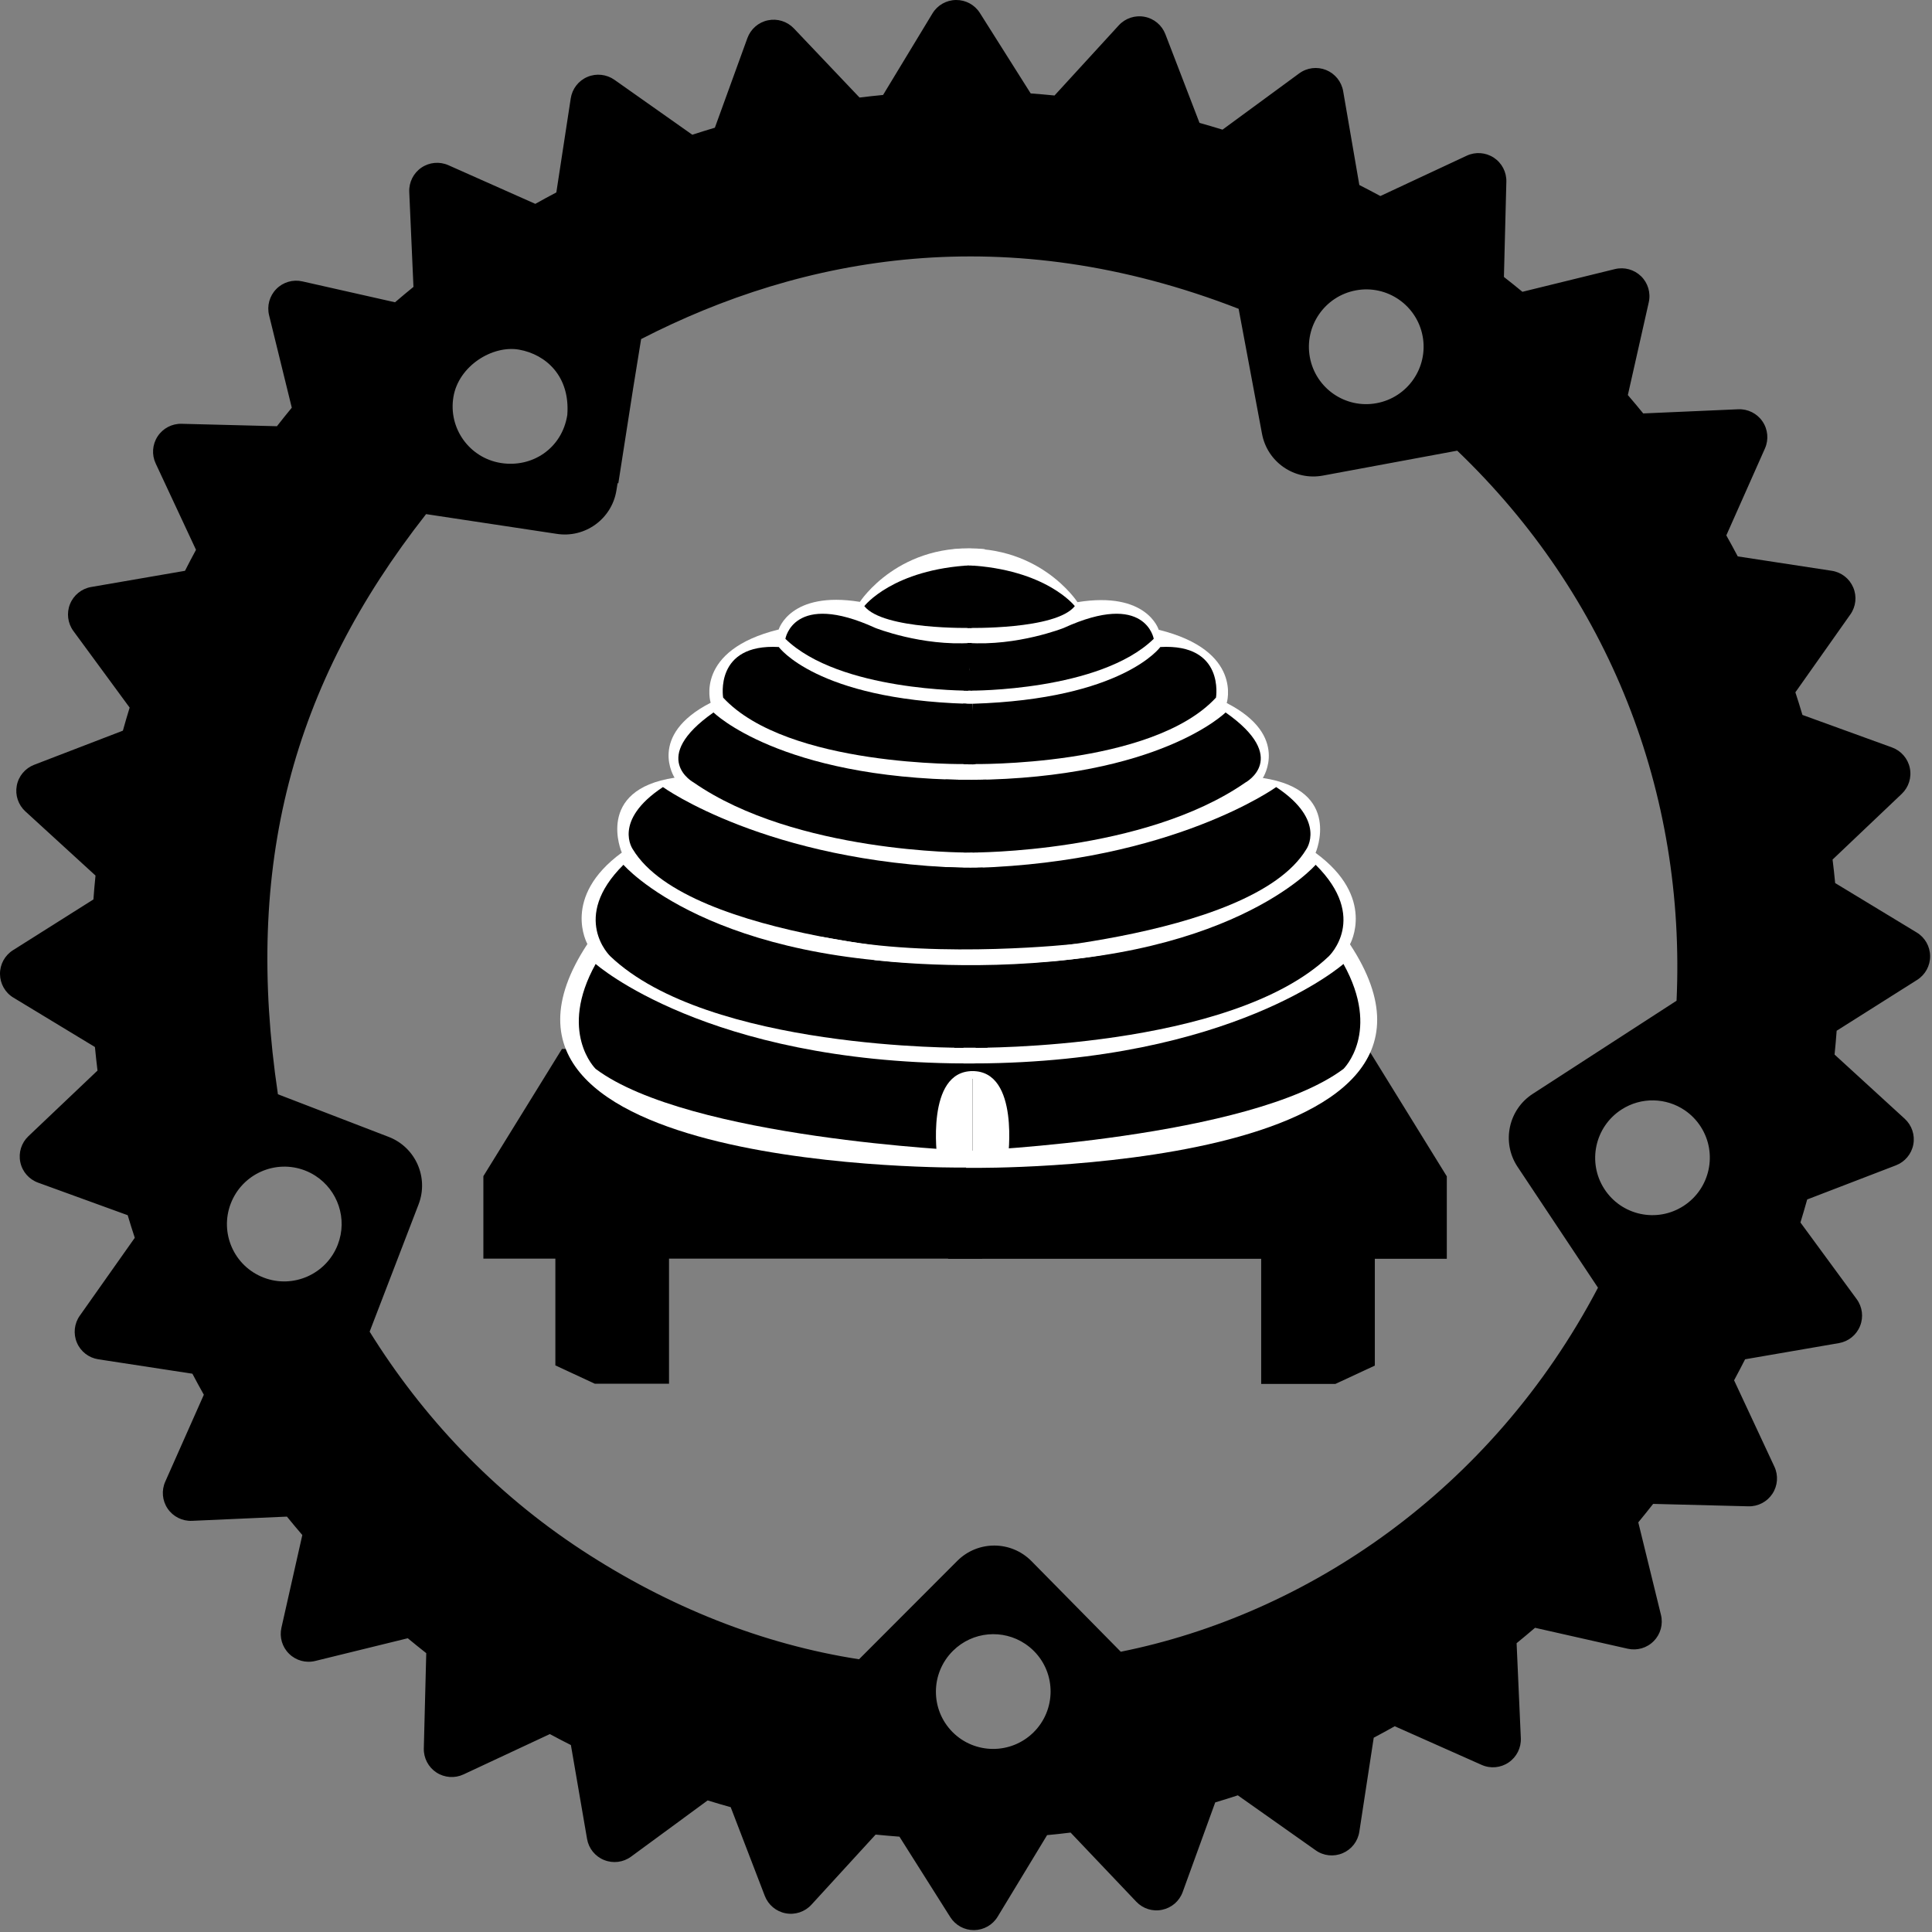 <?xml version="1.0" encoding="UTF-8"?>
<svg xmlns="http://www.w3.org/2000/svg" width="500px" height="500px" viewBox="0 0 309 309" version="1.1">
  <rect x="0" y="0" width="309" height="309" fill="#808080" stroke="none"/>
  <title>Utah Rust logo</title>
  <!-- Modified from ??? -->
  <svg xmlns="http://www.w3.org/2000/svg" width="309px" height="309px" viewBox="0 0 309 309" version="1.1">
    <g style="fill: #000000; fill-rule: nonzero; stroke: none; stroke-width: 1;">
      <path id="rust-gear" d="m 238.909,25.214 c -1.293,-0.847 -2.933,-0.965 -4.328,-0.31 l -13.813,6.45 c -1.113,-0.605 -2.236,-1.194 -3.361,-1.765 l -2.587,-15.015 c -0.264,-1.519 -1.297,-2.797 -2.726,-3.377 -1.437,-0.578 -3.063,-0.375 -4.31,0.544 l -12.256,8.996 c -1.225,-0.379 -2.452,-0.736 -3.681,-1.082 L 186.387,5.467 c -0.553,-1.444 -1.817,-2.5 -3.337,-2.783 -1.515,-0.287 -3.075,0.233 -4.116,1.37 L 168.657,15.274 c -1.269,-0.129 -2.539,-0.235 -3.812,-0.332 L 156.721,2.075 C 155.896,0.767 154.452,-0.019 152.909,3.7223183e-4 151.365,0.011 149.932,0.825 149.136,2.148 l -7.899,13.04 c -1.256,0.119 -2.515,0.26 -3.767,0.412 L 126.969,4.542 c -1.069,-1.119 -2.634,-1.61 -4.145,-1.295 -1.517,0.314 -2.758,1.39 -3.287,2.845 l -5.203,14.333 c -1.205,0.36 -2.411,0.731 -3.61,1.124 L 98.267,12.76 c -1.261,-0.879 -2.894,-1.065 -4.317,-0.459 -1.422,0.599 -2.429,1.899 -2.666,3.429 l -2.304,15.046 c -1.122,0.594 -2.247,1.198 -3.362,1.829 L 71.722,26.425 c -1.411,-0.628 -3.046,-0.482 -4.324,0.388 -1.277,0.874 -2.009,2.346 -1.943,3.888 l 0.672,15.184 c -0.991,0.807 -1.973,1.624 -2.945,2.461 L 48.351,45.002 c -1.505,-0.34 -3.08,0.121 -4.164,1.227 -1.082,1.104 -1.517,2.686 -1.151,4.188 l 3.631,14.791 c -0.803,0.973 -1.596,1.966 -2.375,2.961 L 29.052,67.781 c -1.542,-0.04 -2.995,0.719 -3.843,2.015 -0.848,1.295 -0.965,2.933 -0.31,4.328 l 6.45,13.813 c -0.603,1.114 -1.192,2.233 -1.762,3.357 L 14.576,93.884 c -1.522,0.262 -2.799,1.295 -3.377,2.726 -0.58,1.436 -0.374,3.065 0.538,4.311 l 8.998,12.253 c -0.379,1.225 -0.737,2.456 -1.081,3.687 l -14.186,5.456 c -1.443,0.557 -2.5,1.815 -2.785,3.332 -0.288,1.522 0.233,3.084 1.375,4.124 l 11.217,10.264 c -0.133,1.274 -0.24,2.541 -0.334,3.816 l -12.865,8.121 c -1.309,0.825 -2.093,2.267 -2.077,3.815 C 0.015,157.339 0.828,158.771 2.147,159.561 l 13.036,7.897 c 0.121,1.264 0.26,2.514 0.412,3.767 L 4.536,181.73 c -1.12,1.065 -1.605,2.624 -1.287,4.14 0.308,1.517 1.389,2.752 2.844,3.281 l 14.331,5.207 c 0.358,1.214 0.739,2.415 1.133,3.611 L 12.763,210.427 c -0.894,1.258 -1.066,2.895 -0.462,4.32 0.601,1.419 1.901,2.424 3.431,2.657 l 15.04,2.305 c 0.593,1.129 1.2,2.248 1.829,3.362 l -6.17,13.898 c -0.63,1.414 -0.485,3.051 0.387,4.324 0.867,1.276 2.344,2.012 3.886,1.946 l 15.187,-0.675 c 0.807,0.991 1.624,1.973 2.461,2.945 l -3.342,14.827 c -0.34,1.505 0.118,3.085 1.227,4.164 1.1,1.087 2.683,1.519 4.185,1.149 l 14.797,-3.632 c 0.97,0.808 1.96,1.6 2.954,2.385 l -0.389,15.24 c -0.04,1.536 0.722,2.997 2.015,3.843 1.293,0.847 2.936,0.964 4.332,0.312 l 13.81,-6.453 c 1.117,0.598 2.24,1.188 3.368,1.754 l 2.584,15.012 c 0.26,1.524 1.292,2.804 2.726,3.376 1.434,0.583 3.068,0.376 4.311,-0.538 l 12.25,-8.994 c 1.225,0.379 2.456,0.737 3.687,1.081 l 5.454,14.19 c 0.556,1.439 1.817,2.497 3.334,2.781 1.516,0.291 3.079,-0.231 4.122,-1.371 l 10.268,-11.215 c 1.269,0.129 2.543,0.23 3.812,0.332 l 8.127,12.863 c 0.825,1.309 2.263,2.097 3.807,2.082 1.548,-0.016 2.976,-0.827 3.775,-2.151 l 7.905,-13.041 c 1.256,-0.119 2.506,-0.248 3.759,-0.408 l 10.503,11.054 c 1.067,1.122 2.628,1.617 4.141,1.292 1.517,-0.314 2.752,-1.382 3.28,-2.835 l 5.206,-14.337 c 1.209,-0.361 2.415,-0.732 3.614,-1.131 l 12.454,8.793 c 1.252,0.894 2.893,1.068 4.317,0.459 1.425,-0.604 2.432,-1.901 2.663,-3.432 l 2.303,-15.036 c 1.128,-0.598 2.248,-1.202 3.36,-1.834 l 13.897,6.18 c 1.412,0.632 3.049,0.483 4.326,-0.391 1.274,-0.869 2.013,-2.335 1.944,-3.882 l -0.675,-15.187 c 0.988,-0.809 1.973,-1.629 2.947,-2.465 l 14.828,3.348 c 1.509,0.339 3.087,-0.121 4.166,-1.231 1.087,-1.1 1.516,-2.686 1.145,-4.187 l -3.625,-14.792 c 0.8,-0.974 1.595,-1.961 2.376,-2.955 l 15.237,0.387 c 1.541,0.043 2.997,-0.722 3.843,-2.015 0.847,-1.293 0.967,-2.929 0.313,-4.326 l -6.447,-13.811 c 0.6,-1.116 1.188,-2.24 1.761,-3.363 l 15.005,-2.588 c 1.526,-0.263 2.807,-1.296 3.379,-2.73 0.583,-1.434 0.376,-3.062 -0.54,-4.307 l -8.992,-12.254 c 0.377,-1.227 0.732,-2.454 1.079,-3.683 l 14.186,-5.456 c 1.444,-0.553 2.497,-1.815 2.787,-3.335 0.287,-1.515 -0.235,-3.073 -1.374,-4.118 l -11.221,-10.267 c 0.135,-1.272 0.24,-2.544 0.335,-3.81 l 12.866,-8.13 c 1.313,-0.826 2.1,-2.27 2.081,-3.813 -0.014,-1.546 -0.817,-2.972 -2.147,-3.773 l -13.041,-7.905 c -0.119,-1.256 -0.255,-2.508 -0.413,-3.758 l 11.057,-10.501 c 1.122,-1.067 1.616,-2.632 1.297,-4.148 -0.313,-1.509 -1.389,-2.752 -2.844,-3.281 l -14.33,-5.201 c -0.358,-1.208 -0.733,-2.418 -1.129,-3.618 l 8.793,-12.454 c 0.894,-1.258 1.067,-2.897 0.459,-4.317 -0.607,-1.427 -1.898,-2.429 -3.426,-2.664 l -15.042,-2.302 c -0.599,-1.126 -1.203,-2.25 -1.829,-3.362 l 6.178,-13.903 c 0.626,-1.409 0.478,-3.047 -0.393,-4.323 -0.867,-1.276 -2.339,-2.012 -3.882,-1.944 l -15.192,0.667 c -0.805,-0.989 -1.623,-1.967 -2.46,-2.939 L 263.699,48.354 c 0.343,-1.51 -0.119,-3.084 -1.225,-4.168 -1.105,-1.08 -2.687,-1.514 -4.185,-1.149 l -14.797,3.632 c -0.973,-0.803 -1.961,-1.596 -2.958,-2.373 l 0.389,-15.24 c 0.04,-1.542 -0.722,-2.997 -2.015,-3.843 z m -15.189,22.687 c 1.932,1.33 3.356,3.399 3.817,5.89 0.913,4.987 -2.381,9.772 -7.366,10.692 -4.979,0.928 -9.758,-2.363 -10.677,-7.351 -0.913,-4.98 2.382,-9.768 7.366,-10.692 2.49,-0.464 4.927,0.13 6.86,1.46 z m 9.345,24.178 c 24.314,23.285 36.594,54.694 35.079,87.974 l -23.004,14.898 c -3.877,2.513 -4.991,7.692 -2.491,11.568 l 12.928,19.434 c -17.138,32.614 -46.752,52.275 -76.324,58.222 l -14.292,-14.502 c -3.248,-3.283 -8.541,-3.311 -11.829,-0.056 l -15.739,15.763 C 121.984,262.993 106.962,257.031 93.07,247.935 78.859,238.63 67.53,226.521 59.12,212.983 l 7.821,-20.344 c 1.666,-4.31 -0.472,-9.148 -4.779,-10.808 L 44.45,175.014 C 39.016,138.499 46.647,109.614 68.147,82.227 l 20.833,3.148 c 4.555,0.744 8.855,-2.349 9.604,-6.911 l 0.206,-1.259 0.095,0.149 C 100.928,64.112 101.951,57.766 102.539,54.231 128.431,40.923 160.917,34.93 198.103,49.389 l 3.737,19.975 c 0.839,4.544 5.196,7.544 9.739,6.701 z M 90.731,66.37 c -0.844,5.387 -5.664,8.495 -10.658,7.675 -4.998,-0.815 -8.381,-5.531 -7.558,-10.535 0.822,-5.004 6.276,-8.353 10.536,-7.583 4.26,0.77 8.158,4.235 7.681,10.443 z m 178.728,111.206 c 0.984,0.67 1.855,1.543 2.541,2.606 2.747,4.252 1.522,9.939 -2.734,12.691 -4.255,2.756 -9.928,1.538 -12.676,-2.719 -2.742,-4.249 -1.519,-9.93 2.738,-12.689 3.19,-2.065 7.177,-1.898 10.131,0.11 z M 50.434,188.045 c 3.587,2.304 5.188,6.884 3.589,11.023 -1.828,4.726 -7.142,7.086 -11.861,5.265 -4.726,-1.818 -7.074,-7.124 -5.249,-11.856 1.835,-4.735 7.137,-7.092 11.863,-5.275 0.59,0.228 1.146,0.513 1.658,0.843 z m 113.517,74.859 c 0.505,0.34 0.988,0.73 1.432,1.181 3.561,3.597 3.523,9.416 -0.08,12.98 -3.603,3.564 -9.418,3.534 -12.976,-0.062 -3.556,-3.604 -3.513,-9.408 0.095,-12.98 3.152,-3.122 7.988,-3.489 11.529,-1.119 z" />
    </g>
  </svg>
  <!-- Modified from https://upload.wikimedia.org/wikipedia/commons/f/f6/Flag_of_Utah.svg -->
  <svg xmlns="http://www.w3.org/2000/svg" version="1.1" x="23.625%" y="22.5%" width="52.5%" height="52.5%" viewBox="50 30 150 80">
    <style>
    .table {
      fill: black;
    }

    .table-shine {
      fill: none;
    }

    .beehive-inner {
      fill: black;
    }

    .beehive-door {
      fill: white;
    }

    .beehive-outline {
      fill: white;
    }
    </style>
    <g transform="matrix(0.615,0,0,0.615,-708.322,-453.449)">
      <g>
        <g id="table">
          <g>
            <g>
              <path class="table" d="m 1452.199,876.775 c -0.301,0.067 -0.623,0.11 -0.973,0.11 h -99.96 v 50.47 h 119.927 v -19.829 z"/>
              <polyline class="table" points="1453.885,926.255 1453.885,953.031 1444.406,957.437 1426.555,957.437 1426.555,926.255"/>
              <rect class="table-shine" width="4.408" height="26.692" x="1440.219" y="927.355"/>
            </g>
            <g>
              <polygon class="table" points="1258.419,876.886 1239.522,907.479 1239.522,927.308 1359.449,927.308 1359.449,876.886 "/>
              <polyline class="table" points="1256.833,926.206 1256.833,952.983 1266.312,957.388 1284.163,957.388 1284.163,926.206"/>
              <rect class="table-shine" width="115.595" height="4.745" x="1243.854" y="907.563"/>
              <rect class="table-shine" width="4.408" height="26.692" x="1266.091" y="927.308"/>
            </g>
          </g>
          <rect class="table-shine" width="115.597" height="4.745" x="1350.267" y="907.563"/>
        </g>
        <g id="beehive">
          <g class="beehive-inner">
            <path class="beehive-outline" d="m 1357.51,905.483 c 0,0 126.709,1.311 90.395,-53.757 0,0 6.41,-11.261 -8.271,-21.984 0,0 6.613,-15.108 -12.686,-18.005 0,0 6.678,-10.161 -8.68,-18.028 0,0 4.006,-12.612 -16.357,-17.614 0,0 -2.756,-9.36 -19.529,-6.642 0,0 -9.514,-14.772 -30.045,-12.671 l 3.256,148.703"/>
            <path class="beehive-outline" d="m 1354.936,905.414 c 0,0 -126.708,1.312 -90.396,-53.757 0,0 -6.408,-11.26 8.271,-21.983 0,0 -6.613,-15.109 12.688,-18.005 0,0 -6.678,-10.162 8.678,-18.029 0,0 -4.006,-12.611 16.359,-17.614 0,0 2.754,-9.359 19.527,-6.641 0,0 9.516,-14.772 30.046,-12.672 l -3.254,148.704"/>
            <g>
              <path d="m 1381.74,770.405 c 0,0 -6.814,-8.85 -25.795,-9.833 v 15.077 c 0,0 21.252,0.492 25.795,-5.244 z"/>
              <path d="m 1400.721,778.272 c 0,0 -1.947,-11.615 -21.656,-2.612 0,0 -11.113,4.415 -23.119,3.595 l 0.813,11.473 c -10e-4,0 30.983,0.164 43.962,-12.456 z"/>
              <path d="m 1415.688,792.408 c 0,0 2.189,-13.03 -13.385,-12.169 0,0 -9.004,12.538 -45.141,13.644 v 14.504 c 0,0 43.072,0.738 58.526,-15.979 z"/>
              <path d="m 1417.998,795.972 c 0,0 -15.816,15.734 -60.836,16.225 v 17.456 c 0,0 41.125,0.162 65.623,-16.842 0,10e-4 10.869,-5.858 -4.787,-16.839 z"/>
              <path d="M 1430.166,813.919"/>
              <path d="m 1430.166,813.919 c 0,0 -24.902,17.945 -72.273,19.42 v 20.814 c 0,0 66.189,-3.278 79.492,-25.239 0,0 5.029,-6.884 -7.219,-14.995 z"/>
              <path d="m 1439.656,832.603 c 0,0 -20.928,24.337 -81.764,23.846 v 20.157 c 0,0 61.322,0.491 84.928,-22.001 0,-10e-4 9.735,-9.219 -3.164,-22.002 z"/>
              <path d="m 1446.342,856.448 c 0,0 -26.639,23.601 -88.449,23.928 l -0.73,20.979 c 0,0 66.826,-2.951 89.18,-19.666 -10e-4,-10e-4 9.118,-8.852 -10e-4,-25.241 z"/>
              <g>
                <path d="m 1331.124,770.405 c 0,0 6.813,-8.85 25.796,-9.833 v 15.077 c 0,0 -21.253,0.492 -25.796,-5.244 z"/>
                <path d="m 1312.144,778.272 c 0,0 1.945,-11.615 21.656,-2.612 0,0 11.113,4.415 23.12,3.595 l -0.813,11.473 c 0,0 -30.985,0.164 -43.963,-12.456 z"/>
                <path d="m 1297.177,792.408 c 0,0 -2.189,-13.03 13.385,-12.169 0,0 9.004,12.538 45.142,13.644 v 14.504 c -10e-4,0 -43.074,0.738 -58.527,-15.979 z"/>
                <path d="m 1294.866,795.972 c 0,0 15.816,15.734 60.837,16.225 v 17.456 c 0,0 -41.126,0.162 -65.624,-16.842 0,10e-4 -10.869,-5.858 4.787,-16.839 z"/>
                <path d="M 1282.698,813.919"/>
                <path d="m 1282.698,813.919 c 0,0 24.902,17.945 72.274,19.42 v 20.814 c 0,0 -66.19,-3.278 -79.493,-25.239 0,0 -5.029,-6.884 7.219,-14.995 z"/>
                <path d="m 1273.208,832.603 c 0,0 20.928,24.337 81.765,23.846 v 20.157 c 0,0 -61.323,0.491 -84.927,-22.001 0,-10e-4 -9.734,-9.219 3.162,-22.002 z"/>
                <path d="m 1266.522,856.448 c 0,0 26.639,23.601 88.45,23.928 l 0.73,20.979 c 0,0 -66.825,-2.951 -89.181,-19.666 10e-4,-10e-4 -9.118,-8.852 10e-4,-25.241 z"/>
              </g>
              <path d="m 1357.162,793.883 c 0,0 -1.086,0.017 -2.189,-0.025 -1.103,-0.042 0,14.534 0,14.534 0,0 2.512,0.169 2.918,0"/>
              <path d="m 1356.92,790.728 c 0,0 -1.602,-0.006 -1.867,-0.011 -0.264,-0.006 0.021,-7.978 3.873,-3.922"/>
              <path d="m 1359.111,880.366 c 0,0 -5.963,0.062 -7.425,0 -1.461,-0.063 2.976,20.936 2.976,20.936 0,0 1.883,0.104 4.205,-0.037"/>
              <path d="m 1359.111,856.454 c 0,0 -8.073,0.061 -9.597,0 -1.525,-0.061 3.265,20.137 3.265,20.137 0,0 6.412,0.023 7.953,-0.01"/>
              <path d="m 1359.609,833.277 c 0,0 -5.119,0.098 -8.286,-0.087 -3.168,-0.184 -2.109,11.457 -2.109,11.457 l 4.483,9.432 c 0,0 2.145,0.254 5.912,-0.029"/>
              <path d="m 1360.453,812.133 c 0,0 -6.107,0.107 -9.505,-0.048 -3.396,-0.154 1.104,15.723 1.104,15.723 l 2.92,1.846 c 0,0 2.133,0.031 3.957,-0.026"/>
            </g>
          </g>
          <g class="beehive-outline">
            <path d="m 1358.025,760.715 c 0,0 -1.621,-0.257 -4.469,0.124 -2.849,0.38 4.813,-0.596 4.813,-0.596"/>
            <path d="m 1357.588,882.226 c 0,0 -0.705,-0.011 -0.924,0.004 -0.219,0.015 0.502,0.707 1.002,0.707"/>
            <g class="beehive-door">
              <path d="m 1365.658,903.188 c 0,0 2.873,-20.973 -8.496,-20.973 v 20.973 z"/>
              <path d="m 1348.667,903.188 c 0,0 -2.873,-20.973 8.495,-20.973 v 20.973 z"/>
            </g>
            <polygon points="1357.893,882.578 1357.797,884.439 1355.703,883.253 "/>
            <path d="m 1381.641,851.653 c 0,0 -31.747,3.495 -56.444,-0.967 -24.699,-4.465 8.449,4.843 8.449,4.843 0,0 22.112,2.841 47.218,-0.169 25.105,-3.01 0.777,-3.707 0.777,-3.707 z"/>
          </g>
        </g>
      </g>
    </g>
  </svg>
</svg>
